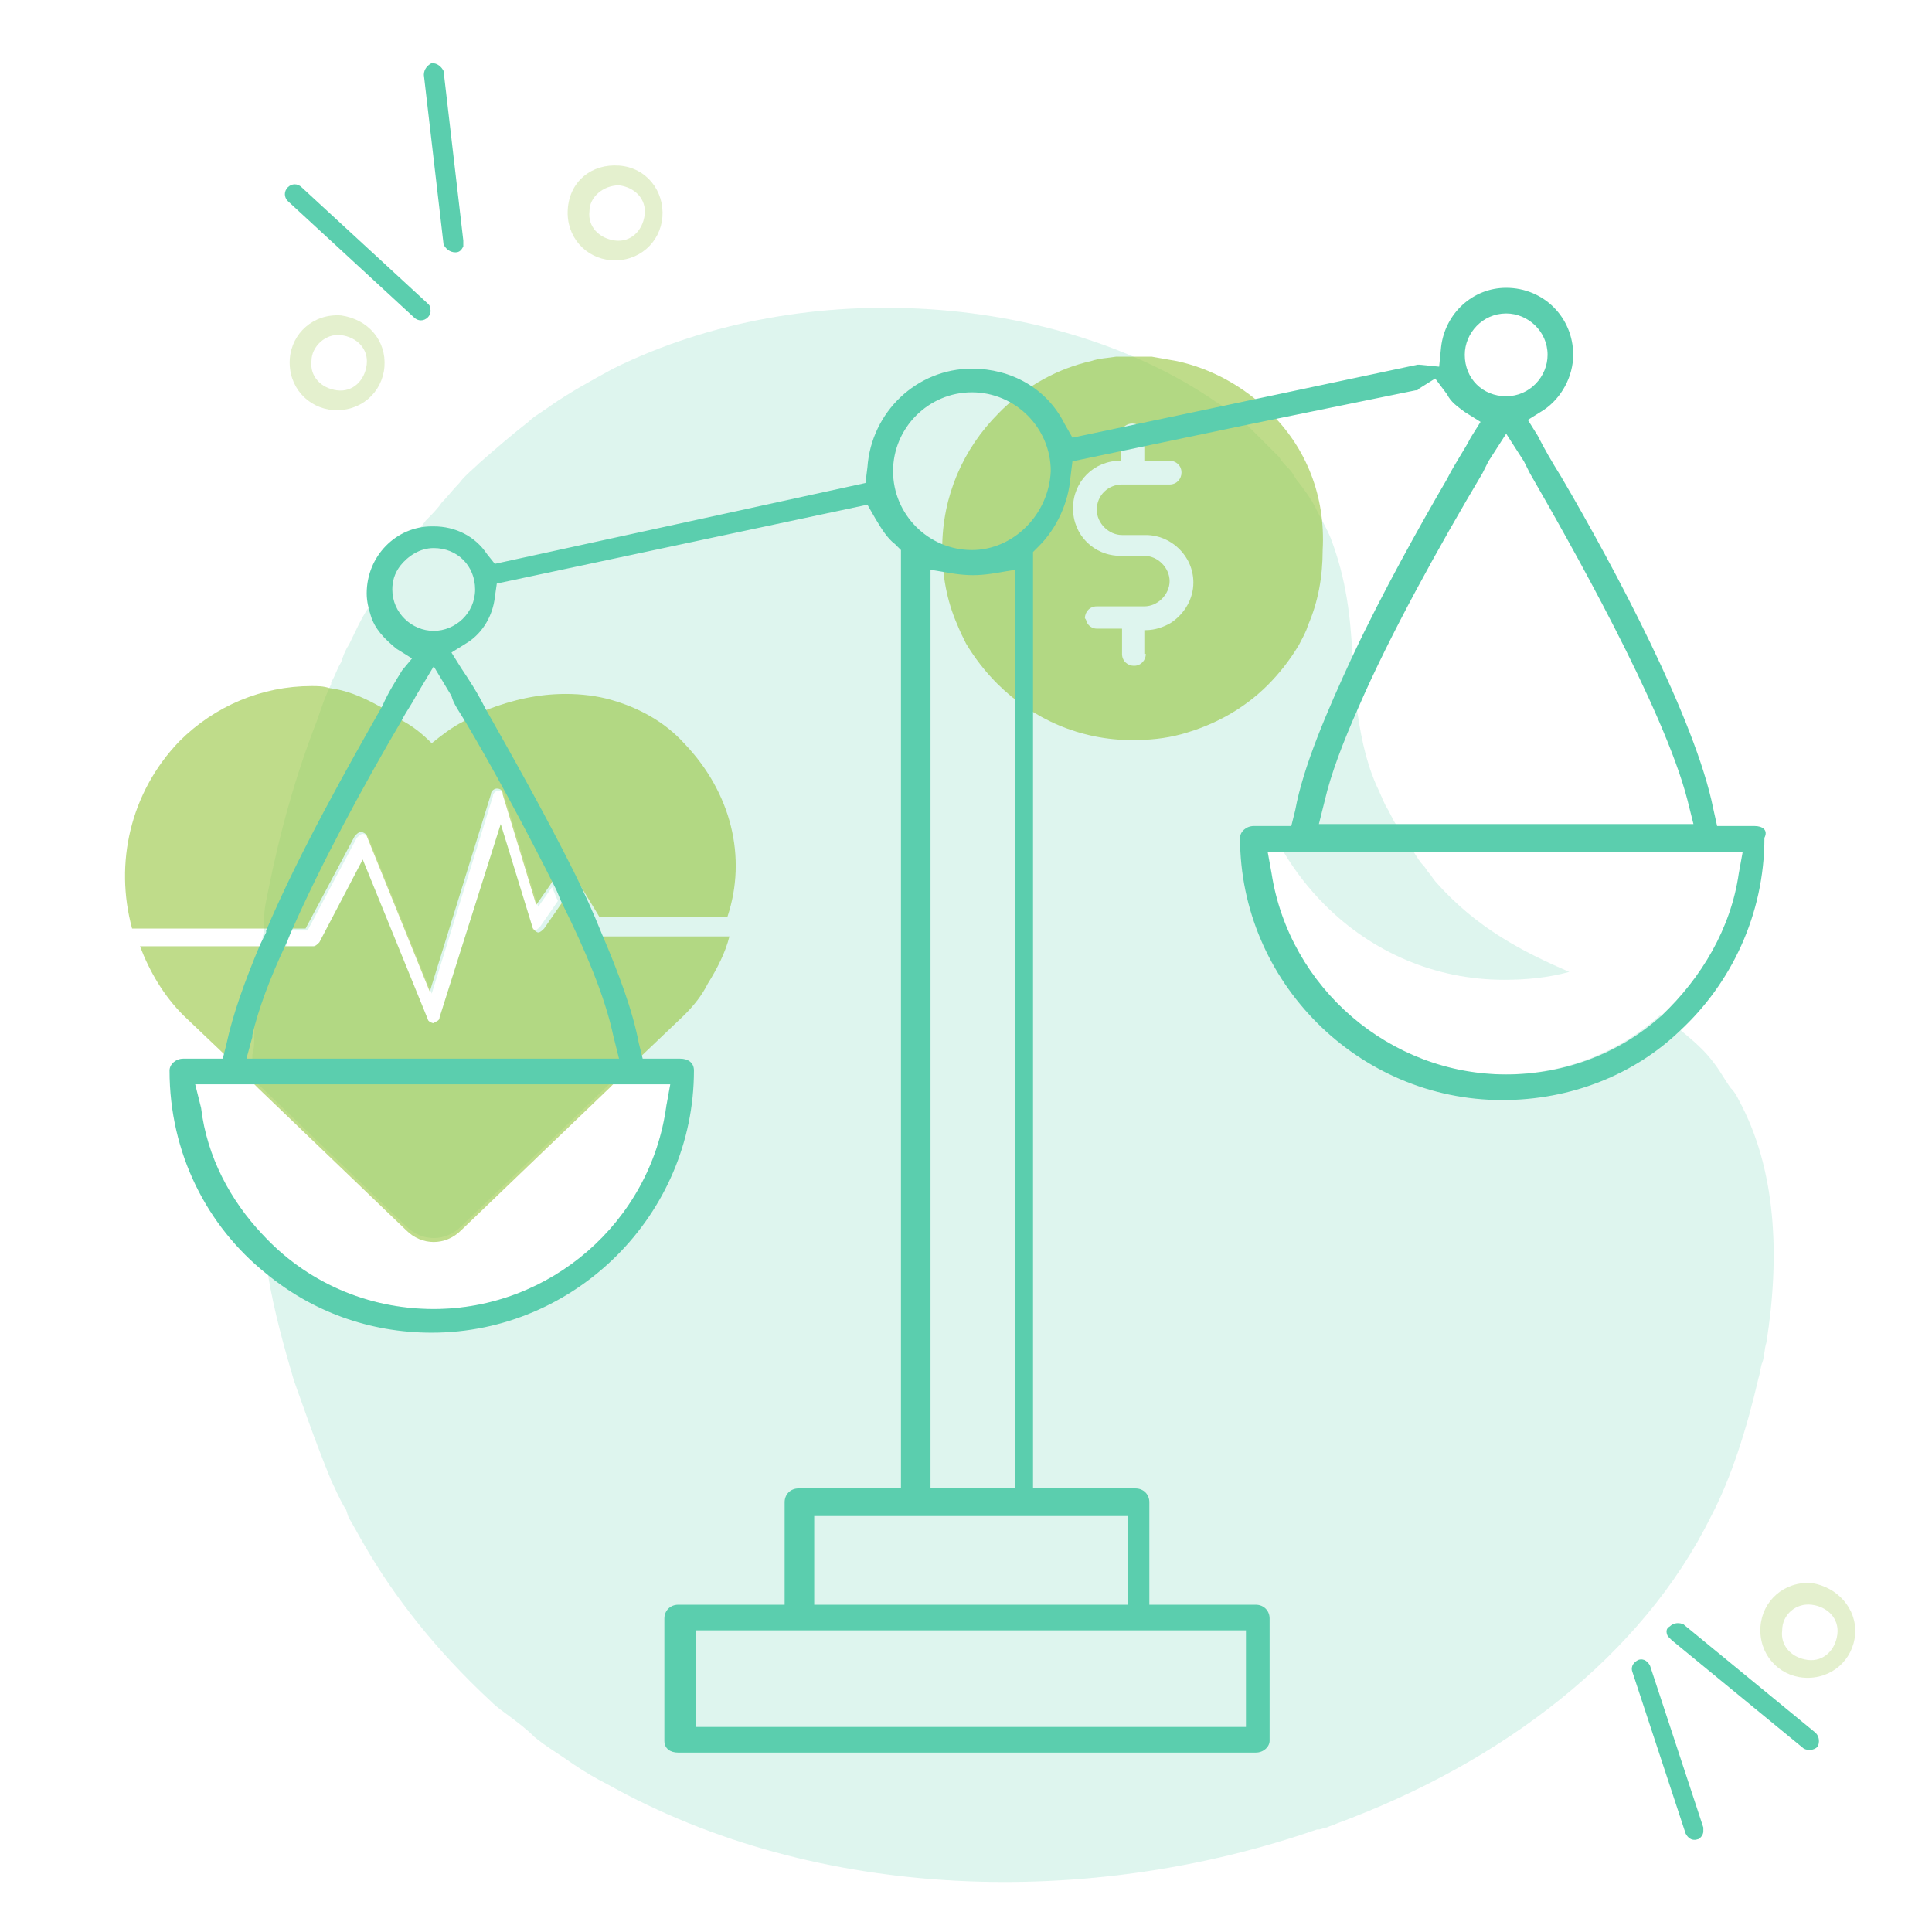 <svg width="130" height="130" viewBox="0 0 130 130" fill="none" xmlns="http://www.w3.org/2000/svg">
<path opacity="0.2" d="M117 74.02C116.867 73.755 116.735 73.49 116.469 73.225C116.071 72.694 115.806 72.163 115.408 71.633C114.745 70.704 113.949 70.041 113.153 69.377C113.02 69.245 112.888 69.112 112.755 69.112C112.357 68.847 112.092 68.582 111.694 68.316C108.908 70.837 105.194 72.296 101.214 72.296C93.388 72.296 86.622 66.459 85.428 58.765L85.163 57.306H86.357C87.153 58.633 88.082 59.827 89.143 60.888C92.326 64.071 96.571 65.928 101.214 65.928C102.673 65.928 104.133 65.796 105.592 65.398C102.541 64.071 99.357 62.48 96.571 59.296C96.439 59.163 96.306 58.898 96.173 58.765C96.041 58.633 95.908 58.367 95.775 58.235C95.51 57.969 95.377 57.704 95.112 57.306C94.98 57.173 94.98 57.041 94.847 56.908C94.449 56.377 94.184 55.98 93.918 55.449C93.653 55.051 93.52 54.653 93.255 54.255C92.99 53.724 92.857 53.327 92.592 52.796C91.796 50.939 91.531 49.214 91.265 47.49C91.133 46.296 91 45.102 91 44.041C90.867 41.52 90.602 39 89.541 36.214C89.275 35.551 88.877 34.888 88.48 34.092C88.214 33.561 87.816 33.031 87.418 32.5C87.153 32.235 87.02 31.837 86.755 31.571C86.49 31.306 86.224 31.041 86.092 30.776C85.296 29.98 84.5 29.184 83.704 28.388C83.173 27.857 82.51 27.459 81.847 27.061C71.5 19.898 54.388 18.306 41.255 24.806C39.796 25.602 38.337 26.398 37.01 27.326C36.48 27.724 35.949 27.99 35.551 28.388C34.357 29.316 33.296 30.245 32.235 31.173C31.837 31.571 31.306 31.969 30.908 32.5C30.51 32.898 30.112 33.428 29.714 33.827C29.449 34.224 29.051 34.622 28.786 34.888L28.653 35.02C27.99 35.949 27.194 36.877 26.663 37.806C26 38.867 25.337 39.796 24.806 40.857C24.275 41.653 23.878 42.582 23.48 43.377C23.214 43.776 23.081 44.173 22.949 44.571C22.684 44.969 22.551 45.5 22.286 45.898C22.286 45.898 22.286 45.898 22.286 46.031C21.888 46.827 21.622 47.622 21.357 48.418C19.898 52.133 18.837 55.98 18.041 59.959C17.908 60.622 17.775 61.153 17.775 61.816C17.775 61.949 17.775 62.214 17.775 62.347V62.48C17.775 62.745 17.643 63.01 17.643 63.276C17.378 65.398 17.112 67.388 17.112 69.51C17.112 70.041 17.112 70.571 16.98 70.969C16.98 71.367 16.98 71.898 16.98 72.296V72.959H17.378L27.326 82.51C28.388 83.571 29.98 83.571 31.041 82.51L40.99 72.959H45.102L44.837 74.418C43.775 82.245 37.01 88.082 29.184 88.082C24.673 88.082 20.561 86.224 17.643 83.041C17.775 83.969 17.908 84.898 18.041 85.826C18.439 88.214 19.102 90.602 19.765 92.857C20.296 94.316 21.092 96.704 22.286 99.622C22.551 100.153 22.816 100.816 23.214 101.48C23.347 101.612 23.347 101.878 23.48 102.143C23.878 102.806 24.143 103.337 24.541 104C26.53 107.449 29.316 111.031 33.031 114.48C33.428 114.878 33.826 115.143 34.357 115.541C34.888 115.939 35.418 116.337 35.949 116.867C36.745 117.531 37.673 118.061 38.602 118.724C39.398 119.255 40.061 119.653 40.857 120.051C55.051 128.01 73.357 128.408 88.612 123.102H88.745C88.877 123.102 89.143 122.969 89.275 122.969C89.541 122.837 89.673 122.837 89.939 122.704C101.082 118.592 110.5 111.429 115.143 102.01C116.469 99.49 117.531 96.173 118.326 92.725C118.459 92.326 118.459 91.928 118.592 91.663C118.724 91.265 118.724 90.735 118.857 90.337C119.786 84.5 119.52 78.663 117 74.02ZM19.633 62.612H20.694L24.01 56.377C24.143 56.245 24.275 56.112 24.408 56.112C24.541 56.112 24.806 56.245 24.806 56.377L29.051 66.857L33.163 53.592C33.163 53.327 33.428 53.194 33.561 53.194C33.826 53.194 33.959 53.327 33.959 53.592L36.214 61.02L37.143 59.694C37.275 59.959 37.408 60.357 37.541 60.622L36.347 62.347C36.214 62.48 36.081 62.612 35.949 62.612C35.816 62.612 35.816 62.48 35.816 62.347L33.694 55.449L29.581 68.449C29.581 68.714 29.316 68.714 29.184 68.847C29.051 68.847 28.786 68.714 28.786 68.582L24.408 57.837L21.49 63.408C21.357 63.541 21.224 63.673 21.092 63.673H19.235C19.367 63.276 19.5 62.877 19.633 62.612Z" fill="#5BCEAE"/>
<path d="M31.174 16.582C31.041 16.847 30.908 16.98 30.643 16.98C30.245 16.98 29.98 16.714 29.847 16.449L28.52 5.041C28.52 4.643 28.786 4.378 29.051 4.245C29.449 4.245 29.714 4.51 29.847 4.775L31.174 16.184C31.174 16.449 31.174 16.582 31.174 16.582Z" fill="#5BCEAE"/>
<path d="M28.918 20.694C29.051 20.959 28.918 21.224 28.785 21.357C28.52 21.622 28.122 21.622 27.857 21.357L19.367 13.53C19.102 13.265 19.102 12.867 19.367 12.602C19.632 12.336 20.03 12.336 20.296 12.602L28.785 20.428C28.918 20.561 28.918 20.561 28.918 20.694Z" fill="#5BCEAE"/>
<g opacity="0.5">
<path opacity="0.5" d="M25.868 24.674C25.735 26.398 24.276 27.724 22.419 27.592C20.694 27.459 19.368 26 19.5 24.143C19.633 22.418 21.092 21.092 22.949 21.224C24.806 21.49 26 22.949 25.868 24.674ZM20.959 24.276C20.827 25.337 21.623 26.133 22.684 26.265C23.745 26.398 24.541 25.602 24.674 24.541C24.806 23.48 24.011 22.684 22.949 22.551C21.888 22.418 20.959 23.347 20.959 24.276Z" fill="#95C53D"/>
</g>
<g opacity="0.5">
<path opacity="0.5" d="M44.572 14.592C44.439 16.316 42.98 17.643 41.123 17.51C39.398 17.378 38.072 15.918 38.205 14.061C38.337 12.204 39.796 11.01 41.653 11.143C43.511 11.275 44.705 12.867 44.572 14.592ZM39.664 14.194C39.531 15.255 40.327 16.051 41.388 16.184C42.449 16.316 43.245 15.52 43.378 14.459C43.511 13.398 42.715 12.602 41.653 12.469C40.592 12.469 39.664 13.265 39.664 14.194Z" fill="#95C53D"/>
</g>
<path d="M112.225 110.102C112.092 109.837 112.092 109.571 112.357 109.439C112.623 109.173 113.021 109.173 113.286 109.306L122.174 116.602C122.439 116.867 122.439 117.265 122.306 117.531C122.041 117.796 121.643 117.796 121.378 117.663L112.49 110.367C112.357 110.235 112.225 110.102 112.225 110.102Z" fill="#5BCEAE"/>
<path d="M114.613 123.235C114.613 123.5 114.347 123.765 114.215 123.765C113.817 123.898 113.551 123.633 113.419 123.367L109.837 112.49C109.704 112.092 109.97 111.827 110.235 111.694C110.633 111.561 110.898 111.827 111.031 112.092L114.613 122.969C114.613 122.969 114.613 123.102 114.613 123.235Z" fill="#5BCEAE"/>
<g opacity="0.5">
<path opacity="0.5" d="M124.827 109.969C124.694 111.694 123.235 113.02 121.378 112.888C119.653 112.755 118.327 111.296 118.459 109.439C118.592 107.714 120.051 106.388 121.908 106.52C123.633 106.786 124.959 108.245 124.827 109.969ZM119.919 109.704C119.786 110.765 120.582 111.561 121.643 111.694C122.704 111.826 123.5 111.031 123.633 109.969C123.765 108.908 122.97 108.112 121.908 107.98C120.847 107.847 119.919 108.643 119.919 109.704Z" fill="#95C53D"/>
</g>
<path opacity="0.6" d="M46.03 50.01C44.703 48.551 42.979 47.622 41.122 47.092C40.193 46.826 39.132 46.694 38.071 46.694C36.214 46.694 34.489 47.092 32.765 47.755C32.234 48.02 31.703 48.153 31.173 48.551C30.377 48.949 29.714 49.479 29.05 50.01C28.387 49.347 27.724 48.816 26.928 48.418C26.397 48.02 25.999 47.755 25.469 47.49C24.275 46.826 23.214 46.428 22.152 46.296C21.755 46.163 21.357 46.163 20.959 46.163C17.642 46.163 14.459 47.49 12.071 49.877C8.754 53.326 7.693 58.102 8.887 62.479H20.561L23.877 56.245C24.01 56.112 24.142 55.979 24.275 55.979C24.407 55.979 24.673 56.112 24.673 56.245L28.918 66.724L33.03 53.459C33.03 53.194 33.295 53.061 33.428 53.061C33.693 53.061 33.826 53.194 33.826 53.459L36.081 60.888L37.01 59.561L37.673 58.5C37.806 58.367 37.938 58.367 38.071 58.367C38.203 58.367 38.336 58.367 38.336 58.5C38.336 58.5 38.469 58.5 38.469 58.633L40.326 61.684H48.948C50.275 57.704 49.214 53.326 46.03 50.01ZM40.459 62.877C40.326 62.877 40.193 62.745 40.061 62.612L38.469 59.959L37.806 60.755L36.612 62.479C36.479 62.612 36.346 62.745 36.214 62.745C36.081 62.745 35.816 62.479 35.816 62.347L33.693 55.449L29.581 68.449C29.581 68.714 29.316 68.714 29.183 68.847C29.05 68.847 28.785 68.714 28.785 68.582L24.407 57.837L21.489 63.408C21.357 63.541 21.224 63.673 21.091 63.673H9.418C10.081 65.398 11.01 66.99 12.336 68.316L15.122 70.969L16.979 72.826L17.377 73.224L27.326 82.775C28.387 83.837 29.979 83.837 31.04 82.775L40.989 73.224L43.244 70.969L46.03 68.316C46.693 67.653 47.224 66.99 47.622 66.194C48.285 65.132 48.816 64.071 49.081 63.01H40.459V62.877Z" fill="#95C53D"/>
<path opacity="0.6" d="M85.4 27.7C83.7 26 81.5 24.8 79.2 24.3C78.6 24.2 78.1 24.1 77.5 24C77.1 24 76.7 24 76.3 24C75.9 24 75.5 24 75.1 24C74.5 24.1 74 24.1 73.4 24.3C71.2 24.8 69.2 25.9 67.5 27.5C67.4 27.6 67.3 27.7 67.2 27.8C64.8 30.2 63.4 33.4 63.4 36.9C63.4 38.7 63.7 40.4 64.4 42C64.6 42.5 64.8 42.9 65 43.3C65.6 44.3 66.3 45.2 67.1 46C69.5 48.4 72.7 49.8 76.2 49.8C77.3 49.8 78.4 49.7 79.5 49.4C81.7 48.8 83.7 47.7 85.3 46.1C86.1 45.3 86.8 44.4 87.4 43.4C87.6 43 87.9 42.5 88 42.1C88.7 40.5 89 38.8 89 37C89.2 33.4 87.9 30.1 85.4 27.7ZM77.1 44C77.1 44.4 76.8 44.8 76.3 44.8C75.9 44.8 75.5 44.5 75.5 44V42.3H73.8C73.5 42.3 73.2 42.1 73.1 41.8C73.1 41.7 73 41.6 73 41.6C73 41.2 73.3 40.8 73.8 40.8H77C77.9 40.8 78.7 40 78.7 39.1C78.7 38.2 77.9 37.4 77 37.4H75.4C73.6 37.4 72.2 36 72.2 34.2C72.2 32.4 73.6 31 75.4 31V29.3C75.4 28.9 75.7 28.5 76.2 28.5C76.6 28.5 77 28.8 77 29.3V31H78.7C79.1 31 79.5 31.3 79.5 31.8C79.5 32.2 79.2 32.6 78.7 32.6H75.5C74.6 32.6 73.8 33.3 73.8 34.3C73.8 35.2 74.6 36 75.5 36H77.1C78.8 36 80.3 37.4 80.3 39.2C80.3 40.3 79.7 41.3 78.8 41.9C78.3 42.2 77.7 42.4 77.1 42.4H77V44H77.1Z" fill="#95C53D"/>
<path d="M118.061 55.581H115.541L115.276 54.388C114.082 48.418 108.643 38.204 105.061 32.102C104.398 31.041 103.867 30.112 103.469 29.316L102.806 28.255L103.867 27.592C105.061 26.796 105.857 25.337 105.857 23.877C105.857 21.357 103.867 19.367 101.347 19.367C99.092 19.367 97.235 21.092 96.969 23.347L96.837 24.673L95.51 24.541H95.378L82.245 27.326L72.163 29.449L71.633 28.52C70.439 26.133 68.051 24.806 65.398 24.806C61.684 24.806 58.633 27.724 58.367 31.439L58.235 32.5L33.296 37.939L32.765 37.275C31.969 36.081 30.643 35.418 29.184 35.418H29.051C26.663 35.418 24.674 37.408 24.674 39.928C24.674 40.459 24.806 40.99 24.939 41.388C25.204 42.316 25.867 42.979 26.663 43.643L27.724 44.306L27.061 45.102C26.663 45.765 26.133 46.561 25.735 47.49C23.48 51.469 20.163 57.306 17.908 62.612V62.745C17.776 63.01 17.643 63.275 17.51 63.541C16.449 66.061 15.653 68.316 15.255 70.173L15.123 70.704L14.99 71.234H12.337C11.806 71.234 11.408 71.632 11.408 72.03C11.408 77.602 13.929 82.51 17.908 85.694C20.959 88.214 24.806 89.673 29.051 89.673C38.735 89.673 46.694 81.714 46.694 72.03C46.694 71.5 46.296 71.234 45.765 71.234H43.245L43.112 70.704L42.98 70.173C42.582 68.051 41.653 65.53 40.459 62.745C39.929 61.418 39.265 59.959 38.602 58.633C36.612 54.653 34.357 50.673 32.633 47.622C32.102 46.561 31.572 45.765 31.041 44.969L30.378 43.908L31.439 43.245C32.5 42.581 33.163 41.388 33.296 40.194L33.429 39.265L58.367 33.959L58.898 34.888C59.296 35.551 59.694 36.214 60.224 36.612L60.623 37.01V100.153H53.724C53.194 100.153 52.796 100.551 52.796 101.081V107.979H45.633C45.102 107.979 44.704 108.377 44.704 108.908V117.132C44.704 117.663 45.102 117.928 45.633 117.928H84.5C85.031 117.928 85.429 117.53 85.429 117.132V108.908C85.429 108.377 85.031 107.979 84.5 107.979H77.337V101.081C77.337 100.551 76.939 100.153 76.408 100.153H69.51V37.143L69.908 36.745C71.102 35.551 71.898 33.826 72.031 32.102L72.163 31.041L83.572 28.653L95.245 26.265C95.378 26.265 95.378 26.265 95.51 26.133L96.572 25.469L97.367 26.53C97.633 27.061 98.031 27.326 98.561 27.724L99.623 28.388L98.959 29.449C98.561 30.245 97.898 31.173 97.367 32.234C95.51 35.418 92.99 39.928 91 44.173C89.276 47.888 87.684 51.602 87.153 54.52L86.888 55.581H84.367C83.837 55.581 83.439 55.979 83.439 56.377C83.439 66.061 91.398 74.02 101.082 74.02C105.725 74.02 109.969 72.296 113.02 69.377C116.469 66.194 118.725 61.551 118.725 56.377C118.99 55.847 118.592 55.581 118.061 55.581ZM45.102 72.959L44.837 74.418C43.776 82.245 37.01 88.082 29.184 88.082C24.674 88.082 20.561 86.224 17.643 83.041C15.52 80.786 13.929 77.867 13.531 74.551L13.133 72.959H45.102ZM31.306 48.551C32.898 51.204 35.286 55.581 37.408 59.826C37.541 60.092 37.673 60.49 37.806 60.755C39.398 63.939 40.724 67.122 41.255 69.643L41.653 71.234H16.582L16.98 69.775V69.643C17.378 67.918 18.174 65.796 19.235 63.541C19.367 63.275 19.5 62.877 19.633 62.612C21.622 58.102 24.408 52.928 27.061 48.418C27.327 47.888 27.724 47.357 27.99 46.826L29.184 44.837L30.378 46.826C30.51 47.357 30.908 47.888 31.306 48.551ZM29.184 42.449C27.724 42.449 26.398 41.255 26.398 39.663C26.398 39.133 26.531 38.602 26.929 38.071C27.459 37.408 28.255 36.877 29.184 36.877C30.776 36.877 31.969 38.071 31.969 39.663C31.969 41.255 30.643 42.449 29.184 42.449ZM83.837 109.704V116.204H46.827V109.704H83.837ZM75.878 102.01V107.979H54.786V102.01H75.878ZM62.612 100.286V38.337L64.204 38.602C65.133 38.734 65.796 38.734 66.725 38.602L68.316 38.337V100.153H62.612V100.286ZM65.398 37.01C62.48 37.01 60.092 34.622 60.092 31.704C60.092 28.786 62.48 26.398 65.398 26.398C68.316 26.398 70.704 28.786 70.704 31.704C70.572 34.622 68.184 37.01 65.398 37.01ZM98.561 23.877C98.561 22.418 99.755 21.092 101.347 21.092C102.806 21.092 104.133 22.286 104.133 23.877C104.133 25.337 102.939 26.663 101.347 26.663C99.755 26.663 98.561 25.469 98.561 23.877ZM89.143 53.857C89.541 52.133 90.337 50.01 91.398 47.622C93.52 42.714 96.837 36.745 99.755 31.837C99.888 31.571 100.02 31.306 100.153 31.041L101.347 29.183L102.541 31.041C102.674 31.306 102.806 31.571 102.939 31.837C105.459 36.214 111.959 47.622 113.551 53.857L113.949 55.449H88.745L89.143 53.857ZM117 58.765C116.469 62.479 114.48 65.796 111.827 68.316C109.041 70.837 105.327 72.296 101.347 72.296C93.52 72.296 86.755 66.459 85.561 58.765L85.296 57.306H117.265L117 58.765Z" fill="#5BCEAE"/>
</svg>
